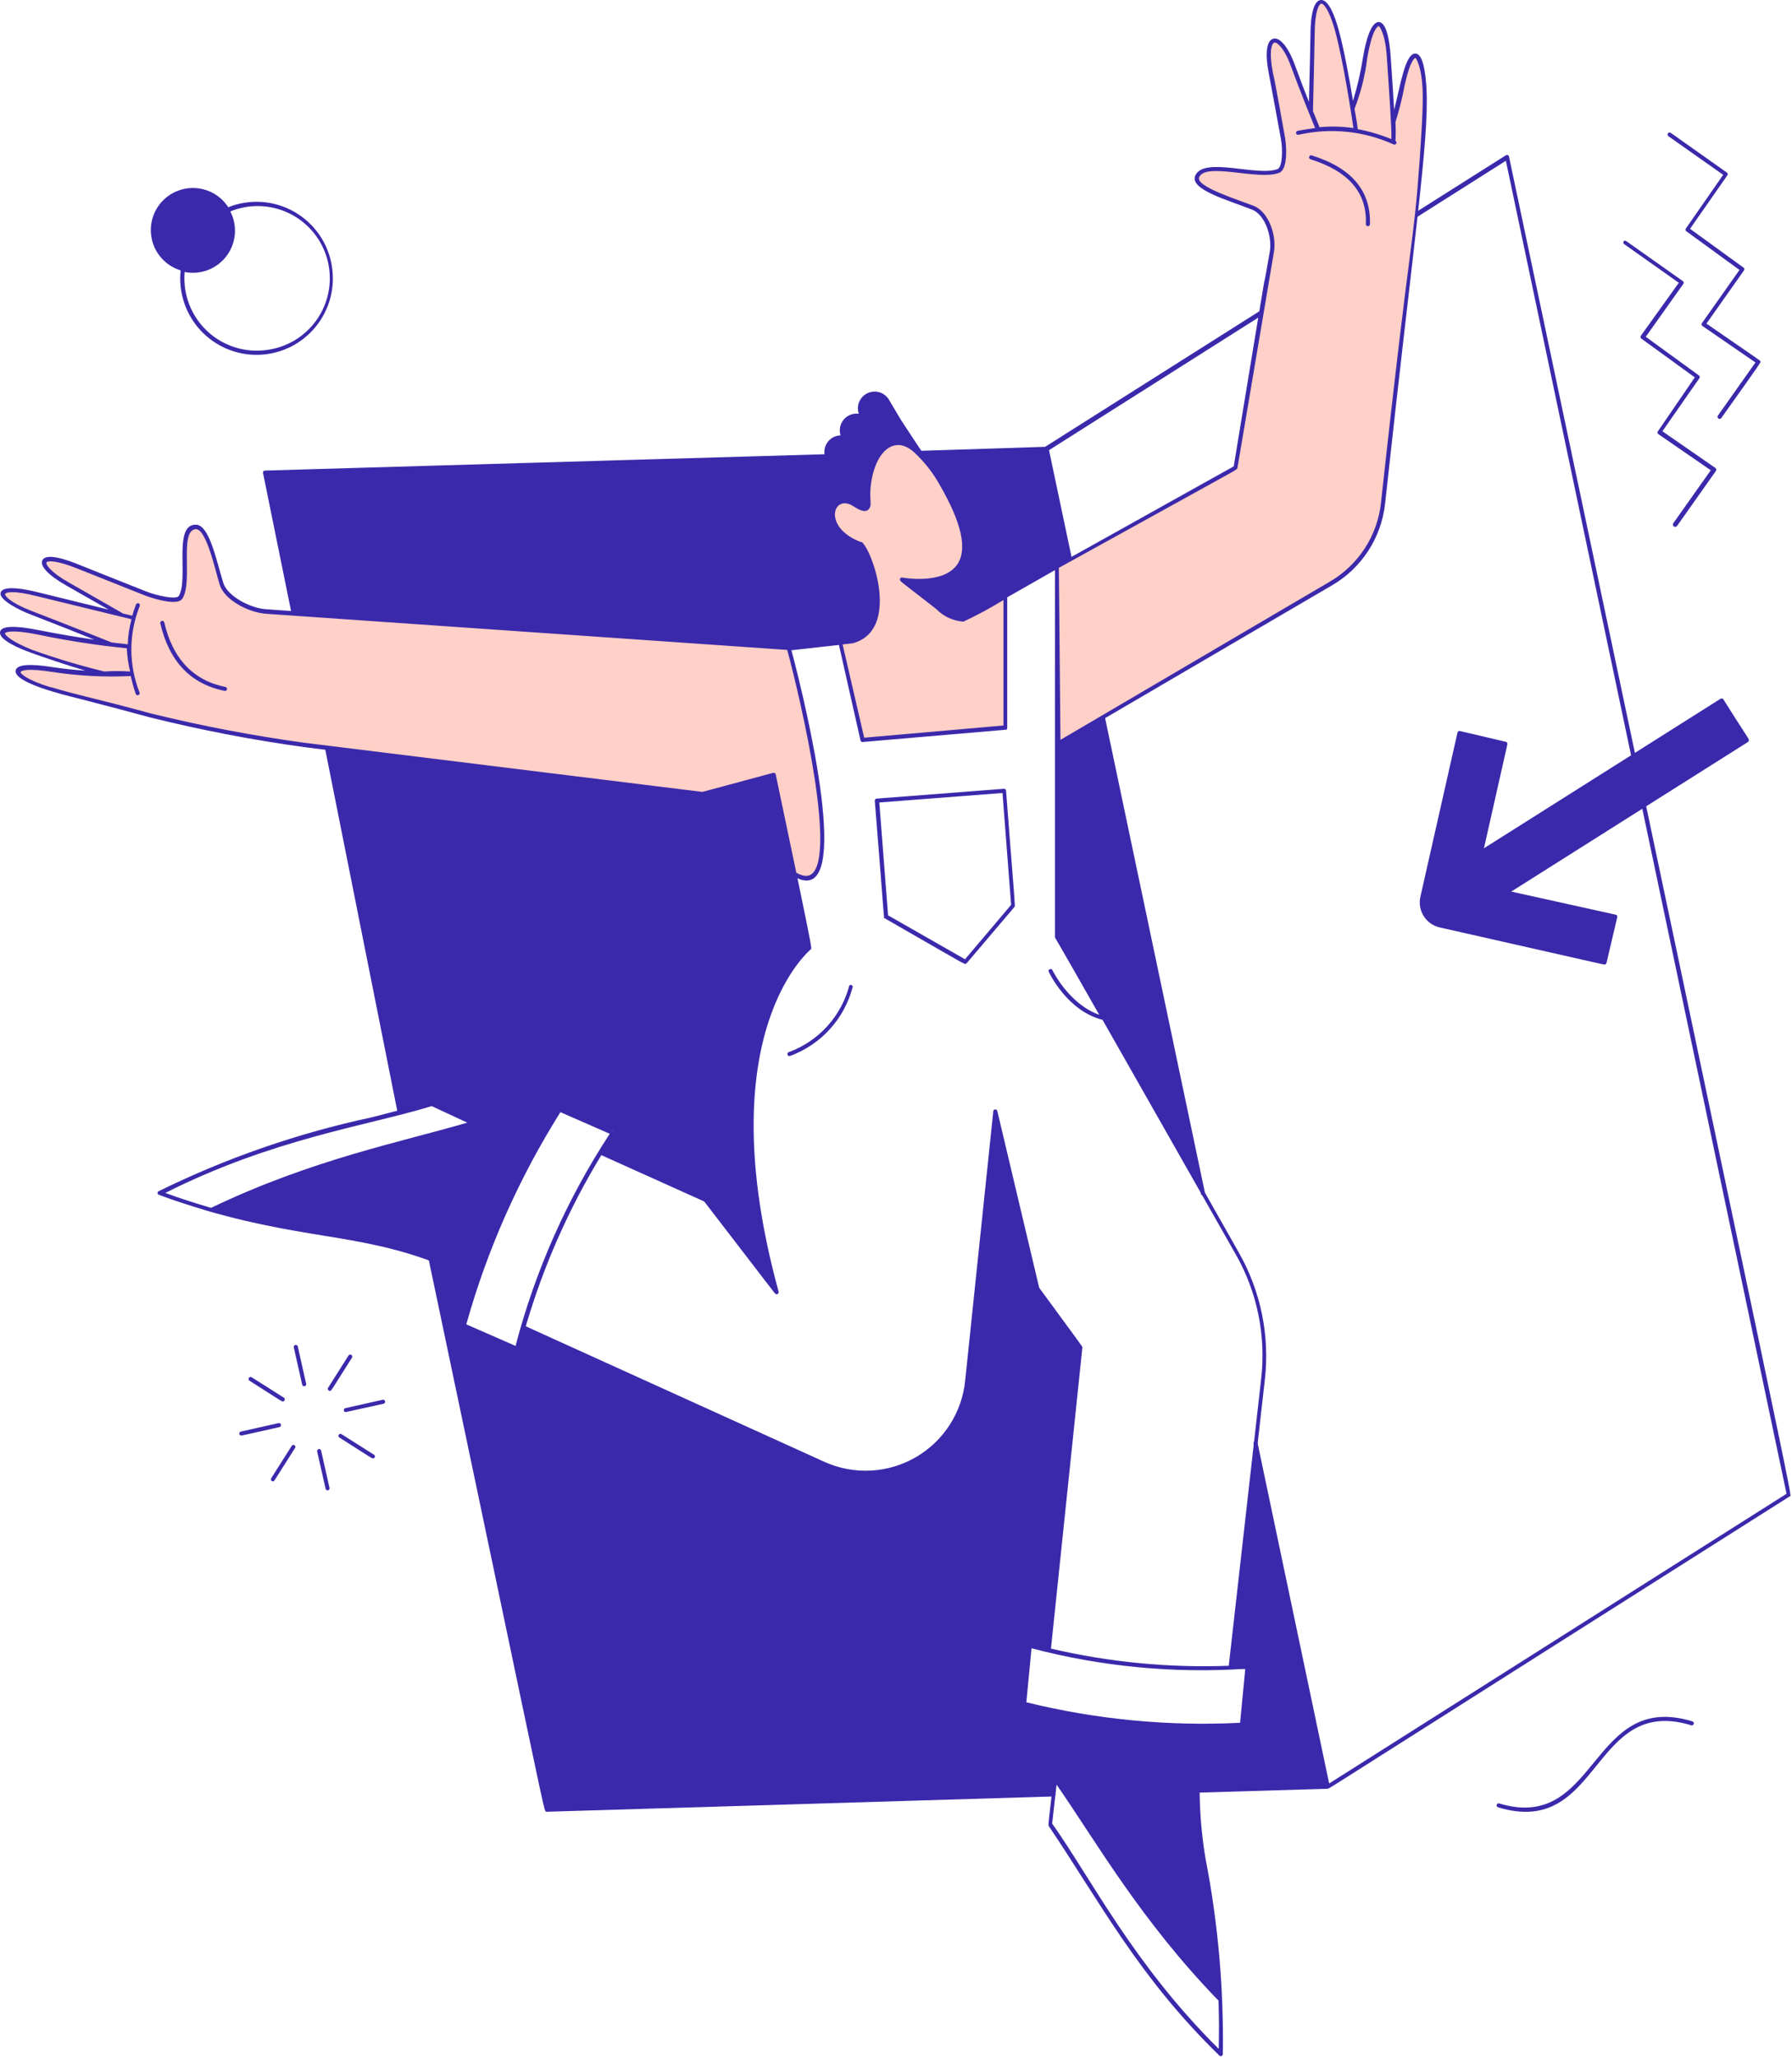 <svg width="332" height="381" viewBox="0 0 332 381" fill="none" xmlns="http://www.w3.org/2000/svg">
<path d="M189.749 315.42C189.749 315.42 190.869 304.86 190.769 304.84L194.169 305.66L200.029 249.66L182.269 224.92L179.189 255.04C178.998 258.016 178.114 260.906 176.607 263.479C175.1 266.053 173.012 268.238 170.509 269.86C167.877 271.61 164.839 272.655 161.687 272.893C158.535 273.131 155.375 272.555 152.509 271.22L96.849 245.74L95.769 249.74L85.989 245.24L88.989 235.62C85.884 234.022 82.583 232.838 79.169 232.1C97.409 318.8 100.269 332.88 100.889 335.04C101.069 335.62 101.149 335.58 101.249 335.58L195.249 332.74C195.333 332.72 195.407 332.673 195.46 332.606C195.514 332.539 195.543 332.456 195.543 332.37C195.543 332.284 195.514 332.201 195.46 332.134C195.407 332.067 195.333 332.019 195.249 332L196.929 317.14L189.749 315.42Z" fill="#3B29AB"/>
<path d="M48.729 87.6C49.049 89.18 51.089 99.18 54.009 113.6C76.009 115.3 124.009 118.9 146.129 120.14C146.369 120.14 149.809 119.7 151.329 119.56C154.409 119.26 156.529 119.1 157.329 118.94C163.889 117.68 162.589 109.64 162.589 109.64C161.149 104.06 149.209 94.76 149.209 94.76C144.609 90.1 150.609 89.22 150.609 89.22C150.355 88.767 150.235 88.25 150.265 87.731C150.296 87.212 150.474 86.713 150.779 86.292C151.084 85.871 151.503 85.546 151.987 85.356C152.471 85.166 152.999 85.119 153.509 85.22C153.849 85.38 154.389 84.6 154.709 84.08L49.089 87.16C49.035 87.159 48.98 87.17 48.93 87.193C48.88 87.216 48.836 87.25 48.802 87.292C48.767 87.334 48.742 87.384 48.73 87.438C48.717 87.491 48.717 87.547 48.729 87.6Z" fill="#3B29AB"/>
<path d="M195.989 173.52C224.989 224.8 222.169 219.52 222.509 221.16C222.537 221.251 222.599 221.328 222.681 221.376C222.763 221.424 222.86 221.439 222.953 221.419C223.045 221.399 223.128 221.345 223.182 221.267C223.237 221.19 223.261 221.094 223.249 221L204.649 132.58L195.989 137.68V173.52Z" fill="#3B29AB"/>
<path d="M279.569 29C279.557 28.939 279.529 28.883 279.49 28.835C279.45 28.788 279.4 28.75 279.343 28.727C279.286 28.703 279.223 28.694 279.162 28.7C279.1 28.705 279.041 28.726 278.989 28.76L193.629 82.76L169.989 83.52C172.469 86.78 181.669 99.52 177.529 104.96C176.778 105.804 175.853 106.476 174.817 106.928C173.781 107.38 172.659 107.603 171.529 107.58C171.61 109.435 172.373 111.194 173.673 112.52C174.972 113.845 176.717 114.643 178.569 114.76L198.569 103.38L194.349 83.38L278.989 29.78L330.989 276.68L246.249 330.34L232.969 267.2C232.941 267.109 232.88 267.032 232.798 266.984C232.716 266.936 232.619 266.921 232.526 266.941C232.433 266.961 232.351 267.015 232.296 267.093C232.241 267.17 232.217 267.266 232.229 267.36C232.549 268.96 232.969 263.94 227.849 309L230.889 309.14L230.069 319.52L222.549 319.76C221.887 323.818 221.626 327.931 221.769 332.04L246.009 331.32C246.009 331.32 246.009 331.32 246.369 331.14C247.809 330.3 257.729 323.92 331.609 277.14C331.989 276.86 334.269 288.06 279.569 29Z" fill="#3B29AB"/>
<path d="M73.689 206.2C73.689 206.4 80.009 204.48 80.009 204.48L98.949 213.28L103.669 205.4L113.669 209.6C113.169 210.12 111.109 213.46 111.109 213.46L140.829 226.86C133.709 188.9 149.989 175.48 149.989 175.48L144.469 148.92L60.169 138.38L73.689 206.2Z" fill="#3B29AB"/>
<path d="M263.989 16.66C263.629 9.14 261.589 7.68 259.849 15.78C259.453 18.047 258.885 20.28 258.149 22.46C257.989 19.4 257.689 14.8 257.389 10.46C256.869 2.88 254.549 1.86 253.009 10.6C252.539 13.837 251.749 17.019 250.649 20.1C249.969 15.92 248.849 9.5 247.709 5.44C245.709 -1.58 243.409 -1.48 243.269 6.4C243.269 7.5 242.969 17.8 242.889 20.52C241.989 18.28 240.769 15.2 239.629 12.04C237.269 5.62 234.009 5.78 235.629 13.6C235.809 14.46 237.389 23.12 237.869 25.6C238.149 27.18 238.309 31.12 236.989 31.6C232.989 33.06 223.389 29.38 221.969 32.6C221.049 34.7 227.829 36.6 232.309 38.4C234.909 39.44 236.309 43.68 235.789 46.6C233.789 57.2 235.169 49.24 229.029 86.6L195.849 104.98L196.189 137.7L246.689 108.02C249.33 106.471 251.572 104.327 253.235 101.757C254.899 99.187 255.938 96.263 256.269 93.22C257.529 81.58 259.529 63.22 261.289 50.14C262.884 39.047 263.786 27.865 263.989 16.66Z" fill="#FFD0C7"/>
<path d="M146.169 120.1L49.209 113.32C46.089 113.08 41.829 110.78 41.029 108.22C39.649 103.82 38.369 97.34 36.089 97.66C32.589 98.12 35.369 107.66 33.429 110.7C32.749 111.78 28.569 110.7 27.069 110L14.709 105.08C6.709 101.76 6.209 104.6 12.709 108.26C17.809 111.16 21.649 113.56 22.809 114.26C19.049 113.24 11.609 111.28 7.229 110.16C-1.311 107.98 -1.291 110.84 5.769 113.56C12.269 116.06 20.069 119.18 20.629 119.42C17.449 119 12.189 118.24 7.129 117.22C-1.571 115.46 -1.171 118.1 5.969 120.68C11.449 122.68 17.049 124.4 19.149 124.92C16.088 124.856 13.035 124.588 10.009 124.12C1.149 122.72 1.749 125.36 9.349 127.66C14.709 129.3 18.049 129.86 27.949 132.56C37.333 134.876 46.833 136.692 56.409 138L144.529 148.88L147.289 161.92C159.749 168.54 146.169 120.1 146.169 120.1Z" fill="#FFD0C7"/>
<path d="M178.469 114.76C176.649 114.581 174.953 113.757 173.687 112.437C172.422 111.116 171.67 109.386 171.569 107.56C176.329 107.42 183.229 104.26 174.529 89.76C165.109 74.08 160.089 86.42 160.969 93.18C160.969 94.42 160.349 94.74 158.349 93.44C154.169 90.74 151.649 97.8 159.389 100.72C160.849 101.28 166.649 116.46 157.889 118.72L155.709 119.02L159.709 137.02L186.169 134.72V110.38L178.469 114.76Z" fill="#FFD0C7"/>
<path d="M61.489 49.3C61.157 47.205 60.358 45.211 59.15 43.467C57.943 41.723 56.358 40.273 54.514 39.224C52.671 38.175 50.614 37.555 48.498 37.409C46.382 37.263 44.26 37.595 42.289 38.38C41.608 37.327 40.682 36.453 39.59 35.834C38.499 35.215 37.274 34.868 36.02 34.823C34.766 34.778 33.52 35.037 32.387 35.576C31.254 36.116 30.268 36.921 29.513 37.923C28.757 38.925 28.255 40.094 28.048 41.332C27.841 42.569 27.936 43.839 28.324 45.032C28.712 46.225 29.383 47.307 30.279 48.186C31.174 49.065 32.269 49.714 33.469 50.08C33.254 52.089 33.472 54.121 34.108 56.039C34.744 57.956 35.784 59.716 37.157 61.198C38.531 62.68 40.206 63.85 42.07 64.63C43.934 65.41 45.943 65.782 47.963 65.72C49.983 65.658 51.965 65.164 53.778 64.271C55.59 63.378 57.191 62.107 58.471 60.543C59.75 58.98 60.68 57.16 61.198 55.207C61.715 53.253 61.807 51.212 61.469 49.22L61.489 49.3ZM49.709 64.78C47.695 65.108 45.632 64.971 43.679 64.38C41.725 63.789 39.932 62.76 38.437 61.371C36.942 59.982 35.784 58.27 35.051 56.365C34.319 54.46 34.031 52.413 34.209 50.38C35.649 50.667 37.14 50.542 38.511 50.02C39.883 49.497 41.079 48.598 41.962 47.426C42.846 46.255 43.381 44.857 43.506 43.395C43.631 41.933 43.341 40.465 42.669 39.16C44.421 38.445 46.304 38.11 48.194 38.176C50.084 38.242 51.939 38.709 53.636 39.544C55.333 40.38 56.834 41.566 58.039 43.024C59.244 44.482 60.126 46.179 60.627 48.003C61.128 49.827 61.237 51.736 60.946 53.605C60.656 55.474 59.972 57.26 58.94 58.846C57.908 60.431 56.552 61.78 54.961 62.803C53.37 63.825 51.58 64.499 49.709 64.78Z" fill="#3B29AB"/>
<path d="M277.489 334.74C277.41 334.701 277.346 334.635 277.31 334.554C277.273 334.473 277.266 334.382 277.29 334.297C277.314 334.211 277.367 334.137 277.44 334.086C277.513 334.036 277.601 334.012 277.689 334.02C296.089 339.64 294.529 313.02 313.549 318.84C313.645 318.872 313.724 318.94 313.769 319.03C313.814 319.12 313.821 319.224 313.789 319.32C313.776 319.366 313.753 319.41 313.722 319.447C313.691 319.485 313.653 319.515 313.61 319.538C313.567 319.56 313.52 319.574 313.472 319.578C313.424 319.581 313.375 319.575 313.329 319.56C294.749 313.88 296.669 340.62 277.489 334.74Z" fill="#3B29AB"/>
<path d="M44.629 265.9C44.546 265.88 44.471 265.833 44.418 265.766C44.365 265.699 44.336 265.616 44.336 265.53C44.336 265.444 44.365 265.361 44.418 265.294C44.471 265.227 44.546 265.18 44.629 265.16L51.569 263.6C51.62 263.584 51.673 263.579 51.725 263.585C51.777 263.591 51.828 263.608 51.873 263.635C51.919 263.661 51.958 263.697 51.989 263.74C52.02 263.783 52.042 263.831 52.053 263.883C52.064 263.934 52.065 263.987 52.054 264.039C52.044 264.091 52.022 264.14 51.992 264.183C51.961 264.226 51.922 264.262 51.877 264.289C51.832 264.316 51.782 264.333 51.729 264.34C45.989 265.64 44.829 265.9 44.629 265.9Z" fill="#3B29AB"/>
<path d="M63.989 261.56C63.906 261.541 63.831 261.493 63.778 261.426C63.725 261.359 63.696 261.276 63.696 261.19C63.696 261.104 63.725 261.021 63.778 260.954C63.831 260.887 63.906 260.84 63.989 260.82L70.929 259.26C71.024 259.248 71.119 259.272 71.197 259.327C71.274 259.382 71.328 259.464 71.348 259.557C71.368 259.65 71.353 259.747 71.305 259.829C71.257 259.911 71.18 259.972 71.089 260C65.149 261.3 64.089 261.56 63.989 261.56Z" fill="#3B29AB"/>
<path d="M55.989 256.5L54.429 249.56C54.418 249.513 54.416 249.464 54.423 249.415C54.431 249.367 54.449 249.321 54.475 249.28C54.501 249.239 54.535 249.204 54.576 249.176C54.616 249.149 54.661 249.129 54.709 249.12C54.758 249.108 54.808 249.106 54.858 249.114C54.907 249.121 54.955 249.139 54.998 249.165C55.04 249.191 55.077 249.225 55.107 249.265C55.136 249.306 55.158 249.351 55.169 249.4L56.729 256.34C56.741 256.434 56.717 256.53 56.662 256.607C56.608 256.685 56.526 256.739 56.433 256.759C56.34 256.779 56.243 256.764 56.161 256.716C56.078 256.668 56.017 256.591 55.989 256.5Z" fill="#3B29AB"/>
<path d="M60.329 275.76L58.749 268.82C58.737 268.726 58.761 268.63 58.816 268.553C58.871 268.475 58.953 268.421 59.046 268.401C59.139 268.381 59.236 268.396 59.318 268.444C59.4 268.492 59.461 268.569 59.489 268.66L61.049 275.6C61.071 275.695 61.053 275.795 61.001 275.878C60.948 275.96 60.865 276.019 60.769 276.04C60.674 276.061 60.574 276.044 60.491 275.991C60.409 275.939 60.35 275.855 60.329 275.76Z" fill="#3B29AB"/>
<path d="M52.389 259.58C52.189 259.58 52.389 259.68 46.189 255.72C46.117 255.662 46.068 255.579 46.053 255.487C46.037 255.395 46.056 255.301 46.105 255.222C46.154 255.143 46.231 255.085 46.32 255.059C46.409 255.033 46.505 255.04 46.589 255.08L52.589 258.88C52.658 258.924 52.711 258.989 52.74 259.066C52.769 259.142 52.772 259.226 52.75 259.304C52.727 259.383 52.68 259.452 52.615 259.502C52.55 259.552 52.471 259.579 52.389 259.58Z" fill="#3B29AB"/>
<path d="M69.089 270.12C68.889 270.12 69.089 270.24 62.869 266.26C62.829 266.234 62.794 266.2 62.766 266.16C62.738 266.12 62.719 266.075 62.709 266.028C62.699 265.98 62.698 265.931 62.706 265.884C62.715 265.836 62.733 265.791 62.759 265.75C62.786 265.709 62.82 265.674 62.859 265.647C62.899 265.619 62.944 265.6 62.992 265.589C63.039 265.579 63.088 265.578 63.136 265.587C63.183 265.596 63.229 265.614 63.269 265.64L69.269 269.44C69.342 269.477 69.4 269.539 69.434 269.614C69.467 269.689 69.474 269.773 69.453 269.852C69.432 269.932 69.385 270.002 69.318 270.05C69.252 270.099 69.171 270.124 69.089 270.12Z" fill="#3B29AB"/>
<path d="M61.109 257.62C61.042 257.619 60.976 257.601 60.918 257.566C60.86 257.532 60.812 257.483 60.78 257.424C60.747 257.365 60.731 257.298 60.733 257.231C60.734 257.163 60.754 257.097 60.789 257.04L64.589 251.04C64.648 250.967 64.73 250.919 64.822 250.903C64.914 250.888 65.008 250.906 65.087 250.956C65.166 251.005 65.224 251.082 65.25 251.171C65.276 251.26 65.269 251.356 65.229 251.44C61.109 257.94 61.409 257.62 61.109 257.62Z" fill="#3B29AB"/>
<path d="M50.569 274.38C50.502 274.379 50.436 274.361 50.378 274.326C50.32 274.292 50.272 274.243 50.24 274.184C50.207 274.125 50.191 274.058 50.193 273.991C50.194 273.923 50.214 273.857 50.249 273.8L54.049 267.8C54.102 267.718 54.186 267.66 54.282 267.639C54.377 267.619 54.477 267.637 54.559 267.69C54.642 267.743 54.699 267.827 54.72 267.922C54.741 268.018 54.722 268.118 54.669 268.2C50.549 274.62 50.849 274.38 50.569 274.38Z" fill="#3B29AB"/>
<path d="M323.989 136.98C323.989 136.78 322.909 135.32 319.289 129.54C319.236 129.456 319.151 129.396 319.054 129.373C318.957 129.351 318.854 129.368 318.769 129.42L274.929 157.12L279.269 137.86C279.281 137.811 279.283 137.761 279.276 137.711C279.268 137.662 279.251 137.614 279.225 137.572C279.199 137.529 279.165 137.492 279.124 137.462C279.084 137.433 279.038 137.412 278.989 137.4L270.469 135.4C270.374 135.382 270.275 135.4 270.194 135.452C270.112 135.505 270.053 135.586 270.029 135.68L263.149 166.12C262.875 167.345 263.097 168.629 263.769 169.69C264.44 170.752 265.505 171.503 266.729 171.78C296.589 178.52 297.049 178.66 297.249 178.66C297.334 178.66 297.417 178.632 297.485 178.582C297.553 178.532 297.604 178.461 297.629 178.38L299.629 169.86C299.641 169.811 299.642 169.76 299.633 169.711C299.624 169.662 299.605 169.615 299.577 169.574C299.548 169.532 299.512 169.497 299.469 169.471C299.427 169.444 299.379 169.427 299.329 169.42L279.989 165.14L323.829 137.44C323.903 137.392 323.958 137.32 323.987 137.237C324.016 137.154 324.017 137.063 323.989 136.98Z" fill="#3B29AB"/>
<path d="M309.989 96.94L316.949 87.1L307.189 80.38C307.154 80.345 307.125 80.303 307.106 80.256C307.087 80.21 307.077 80.16 307.077 80.11C307.077 80.06 307.087 80.01 307.106 79.964C307.125 79.917 307.154 79.875 307.189 79.84L313.989 69.9L304.089 62.72C304.047 62.694 304.011 62.659 303.982 62.618C303.954 62.577 303.935 62.531 303.925 62.482C303.916 62.433 303.917 62.383 303.928 62.334C303.939 62.286 303.96 62.24 303.989 62.2L311.029 52.38L300.909 45.22C300.828 45.163 300.773 45.077 300.754 44.98C300.735 44.883 300.755 44.783 300.809 44.7C300.843 44.662 300.885 44.631 300.931 44.61C300.978 44.589 301.028 44.578 301.079 44.578C301.13 44.578 301.181 44.589 301.227 44.61C301.274 44.631 301.316 44.662 301.349 44.7L311.769 52.06C311.812 52.086 311.848 52.121 311.876 52.162C311.904 52.203 311.924 52.249 311.933 52.298C311.943 52.347 311.942 52.397 311.931 52.446C311.92 52.494 311.899 52.54 311.869 52.58L304.909 62.38L314.809 69.58C314.875 69.65 314.912 69.743 314.912 69.84C314.912 69.937 314.875 70.03 314.809 70.1L307.989 79.88L317.809 86.68C317.852 86.708 317.889 86.745 317.917 86.787C317.946 86.83 317.965 86.878 317.975 86.929C317.984 86.979 317.983 87.031 317.972 87.081C317.961 87.131 317.939 87.178 317.909 87.22L310.729 97.38C310.671 97.478 310.576 97.549 310.465 97.577C310.355 97.605 310.237 97.588 310.139 97.53C310.041 97.472 309.97 97.377 309.942 97.266C309.914 97.155 309.931 97.038 309.989 96.94Z" fill="#3B29AB"/>
<path d="M318.269 76.98L325.229 67.14L315.409 60.38C315.367 60.354 315.331 60.319 315.302 60.278C315.274 60.237 315.255 60.191 315.245 60.142C315.236 60.093 315.237 60.043 315.248 59.994C315.259 59.946 315.28 59.9 315.309 59.86L322.269 50L312.369 42.8C312.303 42.73 312.266 42.636 312.266 42.54C312.266 42.443 312.303 42.35 312.369 42.28L319.249 32.38L309.109 25.24C308.709 24.94 309.109 24.32 309.549 24.62L319.989 32C320.055 32.07 320.092 32.163 320.092 32.26C320.092 32.356 320.055 32.45 319.989 32.52L313.109 42.38L323.009 49.56C323.052 49.586 323.088 49.621 323.116 49.662C323.144 49.703 323.164 49.749 323.173 49.798C323.183 49.847 323.182 49.897 323.171 49.946C323.16 49.994 323.139 50.04 323.109 50.08L316.149 59.94C326.609 67.18 326.149 66.76 326.149 66.98C326.149 67.2 326.729 66.44 318.909 77.42C318.851 77.505 318.761 77.563 318.66 77.582C318.559 77.6 318.454 77.578 318.369 77.52C318.284 77.462 318.226 77.372 318.207 77.271C318.189 77.169 318.211 77.065 318.269 76.98Z" fill="#3B29AB"/>
<path d="M185.989 146.1L162.429 147.92C162.379 147.922 162.33 147.935 162.285 147.956C162.24 147.978 162.2 148.008 162.166 148.045C162.133 148.082 162.107 148.126 162.09 148.173C162.074 148.22 162.067 148.27 162.069 148.32C163.369 164.32 163.649 168.56 163.769 169.68C163.769 170.14 163.769 170.06 163.929 170.1C175.029 176.46 177.769 178.1 178.509 178.42C178.909 178.64 178.909 178.58 179.249 178.22C179.909 177.48 181.729 175.28 187.849 168.1C187.913 168.039 187.961 167.964 187.989 167.88C188.017 167.796 188.024 167.707 188.009 167.62C188.009 166.7 187.649 162.92 186.389 146.44C186.387 146.391 186.374 146.343 186.353 146.299C186.331 146.254 186.3 146.215 186.263 146.183C186.225 146.151 186.182 146.128 186.135 146.113C186.088 146.099 186.038 146.094 185.989 146.1ZM178.789 177.68L164.529 169.54L162.909 148.64L185.729 146.88L187.329 167.6L178.789 177.68Z" fill="#3B29AB"/>
<path d="M157.349 182.54C156.616 185.339 155.219 187.921 153.277 190.066C151.334 192.21 148.903 193.855 146.189 194.86C146.134 194.869 146.082 194.891 146.036 194.923C145.99 194.955 145.952 194.996 145.924 195.045C145.896 195.093 145.879 195.147 145.874 195.203C145.87 195.259 145.877 195.315 145.897 195.367C145.916 195.419 145.947 195.467 145.987 195.506C146.027 195.545 146.075 195.575 146.128 195.593C146.18 195.612 146.237 195.618 146.292 195.613C146.348 195.607 146.401 195.589 146.449 195.56C149.263 194.516 151.782 192.806 153.791 190.577C155.801 188.348 157.241 185.666 157.989 182.76C157.979 182.691 157.951 182.626 157.906 182.572C157.861 182.518 157.803 182.477 157.737 182.454C157.67 182.431 157.599 182.427 157.531 182.443C157.463 182.458 157.4 182.491 157.349 182.54Z" fill="#3B29AB"/>
<path d="M264.289 16.6C264.149 13.62 263.669 10.04 262.289 9.92C260.289 9.74 259.389 16.24 258.289 20.34C258.129 17.54 257.889 14.02 257.649 10.5C257.449 7.62 256.909 4.14 255.449 4.08C253.589 4.08 252.689 9.68 252.529 10.58C252.104 13.321 251.483 16.028 250.669 18.68C249.989 14.56 248.989 9.02 247.969 5.38C247.269 2.9 246.169 0 244.789 0C242.969 0 242.789 4.62 242.789 6.46C242.789 7.42 242.589 15.24 242.509 18.88C241.709 16.88 240.769 14.42 239.869 11.96C238.649 8.66 237.089 6.82 235.869 7.18C234.649 7.54 234.329 9.92 235.089 13.72C235.249 14.44 237.309 25.72 237.309 25.72C237.689 27.72 237.589 30.98 236.689 31.32C232.889 32.74 223.029 28.94 221.449 32.52C220.309 35.1 227.449 37.04 231.989 38.84C234.409 39.8 235.729 43.88 235.249 46.62C232.529 62.38 237.469 32.38 228.569 86.38L178.389 114.38C176.728 114.273 175.163 113.561 173.989 112.38V112.26C172.907 111.067 172.21 109.575 171.989 107.98C173.138 107.959 174.268 107.691 175.303 107.194C176.338 106.697 177.255 105.983 177.989 105.1C180.169 102.04 179.129 96.84 174.909 89.62C174.06 88.147 173.097 86.743 172.029 85.42C170.949 83.94 168.549 80.28 167.429 78.56C166.629 77.34 167.269 78.36 164.689 74.02C164.292 73.366 163.667 72.883 162.935 72.662C162.203 72.441 161.415 72.499 160.723 72.824C160.03 73.149 159.483 73.718 159.185 74.423C158.887 75.127 158.86 75.917 159.109 76.64C158.592 76.569 158.065 76.63 157.577 76.817C157.089 77.004 156.656 77.311 156.319 77.71C155.982 78.109 155.751 78.587 155.648 79.099C155.545 79.612 155.573 80.141 155.729 80.64C155.253 80.652 154.786 80.775 154.365 80.998C153.944 81.222 153.58 81.54 153.303 81.928C153.026 82.315 152.842 82.762 152.767 83.233C152.692 83.703 152.727 84.185 152.869 84.64C152.391 84.65 151.921 84.771 151.497 84.993C151.073 85.215 150.707 85.532 150.426 85.92C150.145 86.307 149.958 86.754 149.878 87.226C149.799 87.698 149.83 88.182 149.969 88.64C149.362 88.662 148.775 88.863 148.282 89.218C147.789 89.573 147.412 90.066 147.198 90.634C146.984 91.203 146.944 91.822 147.081 92.414C147.218 93.005 147.527 93.543 147.969 93.96C148.149 94.16 147.809 93.48 155.449 100.56C159.629 104.42 161.829 107.56 162.269 109.6C162.669 113.6 161.789 117.28 157.929 118.32L146.249 119.62L49.229 112.84C46.289 112.62 42.149 110.4 41.389 108.02C40.049 103.74 38.809 97.18 36.249 97.18C32.009 97.18 35.009 107.4 33.109 110.4C32.689 111.08 29.229 110.4 27.109 109.56C27.109 109.56 15.449 104.94 14.749 104.64C12.469 103.7 8.549 102.32 7.849 103.78C7.329 104.84 9.009 106.6 12.369 108.5L20.129 112.92L7.169 109.74C4.749 109.12 0.609 108.32 0.129 109.74C-0.351 111.16 4.129 113.24 5.489 113.74C9.729 115.38 14.569 117.3 17.489 118.48C14.709 118.08 11.109 117.5 6.989 116.68C2.869 115.86 0.329 115.9 0.029 116.98C-0.391 118.5 3.809 120.2 5.629 120.86C8.049 121.74 12.609 123.28 15.829 124.22C13.989 124.1 11.949 123.9 9.829 123.58C5.469 122.88 3.149 123.08 2.909 124.16C2.389 126.44 12.029 128.76 14.389 129.34C19.989 130.78 23.989 131.84 27.789 132.88C37.199 135.216 46.725 137.052 56.329 138.38L144.149 149.32L149.589 175.32C147.809 176.88 134.009 190.28 140.409 226.2L111.729 213.28C113.049 211.14 113.589 210.38 113.729 210.02C113.869 209.66 113.849 209.76 113.729 209.62C113.609 209.48 104.929 205.62 103.729 205.06C103.671 205.018 103.601 204.995 103.529 204.995C103.457 204.995 103.387 205.018 103.329 205.06C103.069 205.36 100.389 209.7 98.709 212.74C79.209 203.68 80.089 204.04 79.869 204.06C78.729 204.28 80.269 204.06 68.849 206.96C55.2 209.883 41.961 214.47 29.429 220.62C29.359 220.645 29.297 220.691 29.254 220.751C29.211 220.812 29.188 220.885 29.188 220.96C29.188 221.035 29.211 221.108 29.254 221.169C29.297 221.23 29.359 221.275 29.429 221.3C32.229 222.38 35.249 223.3 38.349 224.26C58.669 230.12 68.349 228.26 84.849 235.64L88.009 237.06C87.349 239.06 85.469 244.84 85.409 245.3C85.349 245.76 85.409 245.52 85.629 245.68C93.009 248.94 94.929 249.86 95.629 250.04C95.725 250.072 95.829 250.064 95.919 250.019C96.009 249.974 96.077 249.895 96.109 249.8C96.409 248.64 96.709 247.48 97.049 246.32L152.369 271.4C155.153 272.647 158.192 273.215 161.237 273.059C164.283 272.903 167.248 272.027 169.889 270.502C172.531 268.978 174.772 266.848 176.431 264.289C178.089 261.73 179.117 258.814 179.429 255.78L182.549 226.38L199.629 249.76L193.849 305.3C190.269 304.46 190.969 304.56 190.769 304.56C190.711 304.572 190.656 304.596 190.608 304.63C190.56 304.664 190.519 304.709 190.489 304.76C190.489 304.96 189.409 315.5 189.429 315.7C189.437 315.762 189.459 315.822 189.494 315.874C189.528 315.926 189.575 315.969 189.629 316C189.929 316.12 193.629 316.98 196.549 317.54C194.869 332.36 194.369 336.46 194.269 337.64C194.269 338.2 194.269 338.1 194.269 338.18C203.849 352.38 210.949 366.18 225.909 380.74C225.961 380.789 226.025 380.823 226.095 380.837C226.165 380.851 226.238 380.845 226.304 380.82C226.371 380.795 226.43 380.752 226.473 380.695C226.516 380.639 226.543 380.571 226.549 380.5C226.739 368.342 225.667 356.197 223.349 344.26C222.19 337.369 221.948 330.355 222.629 323.4L222.949 320.1C223.349 320.1 230.029 320.1 230.349 319.84C230.425 319.777 230.481 319.694 230.509 319.6C230.509 319.42 231.549 308.82 231.529 308.76C231.429 308.26 231.229 308.46 228.329 308.6L234.329 255.62C235.278 247.419 233.582 239.13 229.489 231.96L196.389 173.42V137.9L246.849 108.38C249.539 106.802 251.823 104.616 253.518 101.997C255.212 99.379 256.271 96.4 256.609 93.3C261.989 43.8 264.749 26.24 264.289 16.6ZM253.309 10.72C254.329 4.9 255.409 4.84 255.449 4.84C255.489 4.84 256.629 5.94 256.929 10.54C257.289 15.74 257.889 24.32 257.769 25.76C255.757 24.938 253.666 24.321 251.529 23.92C251.529 23.36 251.249 21.92 250.949 20.16C252.128 17.124 252.921 13.953 253.309 10.72ZM243.569 6.38C243.569 1.98 244.409 0.72 244.789 0.68C245.169 0.64 246.169 1.58 247.289 5.5C248.849 11.1 250.389 21.3 250.749 23.72C248.67 23.413 246.561 23.359 244.469 23.56C244.289 23.1 243.849 22.02 243.249 20.58C243.289 19.6 243.549 7.68 243.569 6.38ZM159.569 100.38H159.449C152.309 97.68 154.349 91.34 158.089 93.76C159.369 94.58 160.089 94.82 160.709 94.54C160.909 94.391 161.067 94.193 161.169 93.966C161.27 93.738 161.312 93.488 161.289 93.24C161.299 93.087 161.299 92.933 161.289 92.78C160.969 89.56 162.029 84.5 164.709 82.92C167.389 81.34 169.589 84.08 169.809 84.2C171.537 85.889 173.006 87.823 174.169 89.94C178.169 96.88 179.289 101.8 177.309 104.6C174.629 108.38 167.149 106.98 167.069 106.96C166.989 106.94 166.329 107.24 167.069 107.84C167.809 108.44 169.389 109.64 173.449 112.8C174.781 114.179 176.577 115.013 178.489 115.14C181.037 113.949 183.514 112.614 185.909 111.14V134.38L160.109 136.64L156.109 119.36L157.949 119.16C166.969 116.76 161.549 101.72 159.629 100.38H159.569ZM5.849 113.16C1.849 111.62 0.869 110.34 0.949 110.04C1.029 109.74 2.269 109.24 7.069 110.48L24.369 114.7C23.951 116.213 23.716 117.771 23.669 119.34L20.689 119C19.989 118.72 12.249 115.62 5.849 113.16ZM0.929 117.3C0.929 117.1 2.169 116.56 6.929 117.52C12.4 118.667 17.928 119.521 23.489 120.08C23.559 121.53 23.767 122.97 24.109 124.38C22.525 124.268 20.934 124.268 19.349 124.38C14.828 123.285 10.368 121.95 5.989 120.38C1.989 118.78 0.849 117.58 0.929 117.3ZM9.389 127.3C4.969 125.94 3.749 124.76 3.829 124.48C3.909 124.2 5.029 123.72 9.829 124.48C14.586 125.202 19.403 125.45 24.209 125.22C24.469 126.32 24.769 127.42 25.149 128.54C25.185 128.631 25.254 128.704 25.342 128.745C25.43 128.786 25.531 128.792 25.623 128.762C25.715 128.731 25.793 128.666 25.838 128.58C25.884 128.494 25.895 128.394 25.869 128.3C23.825 123.163 23.825 117.437 25.869 112.3C25.898 112.252 25.916 112.198 25.922 112.143C25.928 112.087 25.921 112.031 25.903 111.978C25.884 111.926 25.854 111.878 25.815 111.838C25.776 111.798 25.729 111.767 25.676 111.747C25.624 111.728 25.568 111.72 25.512 111.725C25.456 111.73 25.402 111.747 25.354 111.775C25.306 111.803 25.264 111.841 25.232 111.887C25.2 111.933 25.179 111.985 25.169 112.04C24.909 112.72 24.689 113.36 24.509 114.04L22.809 113.64L12.809 107.92C9.269 105.92 8.449 104.52 8.609 104.18C8.769 103.84 10.449 103.72 14.609 105.42L26.969 110.34C26.969 110.34 32.769 112.52 33.789 110.88C35.789 107.82 33.189 98.42 36.189 98.02C38.189 97.74 39.849 105.54 40.709 108.32C41.569 111.1 45.969 113.42 49.209 113.68L145.849 120.38C148.689 131.02 154.889 158.38 150.369 161.9C149.689 162.42 148.749 162.34 147.529 161.64L143.709 143.4C143.678 143.312 143.617 143.238 143.536 143.191C143.456 143.143 143.361 143.125 143.269 143.14L130.129 146.68L56.409 137.58C46.848 136.269 37.362 134.46 27.989 132.16C18.169 129.46 14.849 128.9 9.389 127.26V127.3ZM95.529 249.3L86.389 245.3C90.278 231.428 96.153 218.191 103.829 206L112.969 210C105.073 222.051 99.183 235.303 95.529 249.24V249.3ZM79.989 204.88L86.569 207.94C74.229 211.56 57.789 214.76 39.109 223.72C36.289 222.9 33.449 222 30.629 220.96C50.529 210.92 67.989 208.54 79.989 204.88ZM230.709 309.1L229.749 319.1C216.435 319.77 203.094 318.489 190.149 315.3L191.109 305.3C204.018 308.694 217.391 309.978 230.709 309.1ZM225.789 379.5C209.989 363.82 202.249 348.1 194.929 337.76L195.749 330.56C203.089 341.12 211.329 355.7 225.749 370.56C225.849 373.54 225.869 376.5 225.789 379.5ZM203.649 187.96C197.989 185.96 194.989 179.7 194.949 179.64C194.898 179.569 194.825 179.519 194.741 179.496C194.657 179.473 194.568 179.48 194.488 179.515C194.408 179.55 194.343 179.611 194.303 179.689C194.264 179.766 194.252 179.855 194.269 179.94C194.409 180.24 197.709 187.24 204.269 188.9L228.889 232.24C232.913 239.259 234.582 247.383 233.649 255.42L227.649 308.54C216.577 308.952 205.499 307.883 194.709 305.36L200.529 249.6C200.529 249.38 200.989 250.06 192.529 238.52L184.769 205.78C184.75 205.697 184.703 205.622 184.635 205.569C184.568 205.516 184.485 205.487 184.399 205.487C184.314 205.487 184.23 205.516 184.163 205.569C184.096 205.622 184.049 205.697 184.029 205.78L178.809 255.78C178.508 258.694 177.52 261.496 175.926 263.954C174.333 266.413 172.179 268.459 169.642 269.924C167.105 271.39 164.257 272.234 161.331 272.386C158.405 272.538 155.485 271.995 152.809 270.8L97.409 245.66C100.671 234.527 105.377 223.87 111.409 213.96L130.469 222.54C144.009 240.12 143.489 239.54 143.709 239.68C143.775 239.714 143.849 239.728 143.923 239.72C143.996 239.712 144.066 239.683 144.123 239.637C144.181 239.59 144.223 239.528 144.246 239.457C144.268 239.387 144.269 239.311 144.249 239.24C131.109 191.24 150.129 175.96 150.249 175.8C150.369 175.64 150.529 176.06 147.749 162.68C158.089 167.38 149.529 131.36 146.629 120.44L155.429 119.46L159.429 137.16C159.448 137.241 159.494 137.313 159.559 137.364C159.625 137.415 159.706 137.442 159.789 137.44L186.369 135.16C186.569 135.16 186.609 134.98 186.609 134.78V110.64L195.449 105.6V173.6C195.469 173.72 195.649 173.88 203.649 187.96ZM263.009 29.72C261.809 46.66 261.469 41.44 255.849 93.16C255.521 96.142 254.502 99.007 252.874 101.528C251.246 104.048 249.053 106.154 246.469 107.68L196.469 137.04L196.169 105.18C222.349 90.7 227.569 87.86 228.709 87.18C229.089 86.94 229.229 86.82 229.249 86.74L236.009 46.74C236.569 43.68 235.069 39.24 232.289 38.14C229.509 37.04 221.389 34.54 222.169 32.82C223.409 30 233.069 33.48 236.969 32.02C238.729 31.36 238.289 26.7 238.089 25.58C238.089 25.58 236.089 14.22 235.849 13.58C235.069 9.68 235.569 8.06 236.089 7.9C236.609 7.74 237.969 8.98 239.149 12.22C241.009 17.28 243.029 22.22 243.649 23.72C242.649 23.84 241.649 24 240.469 24.22C240.415 24.223 240.362 24.237 240.314 24.262C240.266 24.287 240.224 24.322 240.19 24.365C240.157 24.407 240.133 24.457 240.12 24.509C240.107 24.562 240.106 24.617 240.116 24.67C240.126 24.723 240.147 24.774 240.178 24.818C240.21 24.863 240.25 24.9 240.297 24.927C240.344 24.955 240.396 24.972 240.449 24.977C240.503 24.983 240.558 24.977 240.609 24.96C246.53 23.617 252.728 24.257 258.249 26.78C258.339 26.803 258.434 26.793 258.516 26.751C258.599 26.71 258.663 26.639 258.698 26.553C258.732 26.468 258.734 26.372 258.703 26.285C258.672 26.198 258.61 26.125 258.529 26.08C258.599 24.934 258.599 23.786 258.529 22.64C259.227 20.415 259.795 18.151 260.229 15.86C261.329 10.78 262.229 10.72 262.229 10.72C262.229 10.72 263.349 11.88 263.569 16.72C263.689 20 263.289 25.62 263.009 29.72Z" fill="#3B29AB"/>
<path d="M243.069 28.8C243.02 28.777 242.966 28.765 242.912 28.765C242.858 28.765 242.804 28.776 242.755 28.798C242.705 28.82 242.661 28.853 242.625 28.893C242.589 28.934 242.562 28.982 242.546 29.034C242.53 29.086 242.526 29.14 242.533 29.194C242.54 29.248 242.558 29.3 242.587 29.346C242.616 29.392 242.654 29.431 242.699 29.461C242.745 29.491 242.796 29.512 242.849 29.52C249.869 31.72 253.309 35.74 253.049 41.52C253.049 41.621 253.089 41.718 253.161 41.789C253.232 41.86 253.329 41.9 253.429 41.9C253.53 41.9 253.627 41.86 253.698 41.789C253.769 41.718 253.809 41.621 253.809 41.52C253.989 35.38 250.469 31.12 243.069 28.8Z" fill="#3B29AB"/>
<path d="M41.849 127.26C35.849 126.08 31.989 122.04 30.429 115.26C30.401 115.169 30.34 115.092 30.258 115.044C30.176 114.996 30.079 114.981 29.986 115.001C29.893 115.021 29.811 115.075 29.756 115.153C29.701 115.23 29.677 115.326 29.689 115.42C31.329 122.52 35.349 126.74 41.689 127.98C41.774 127.978 41.856 127.947 41.921 127.894C41.987 127.84 42.032 127.765 42.051 127.683C42.069 127.6 42.059 127.513 42.023 127.437C41.986 127.36 41.925 127.298 41.849 127.26Z" fill="#3B29AB"/>
</svg>
